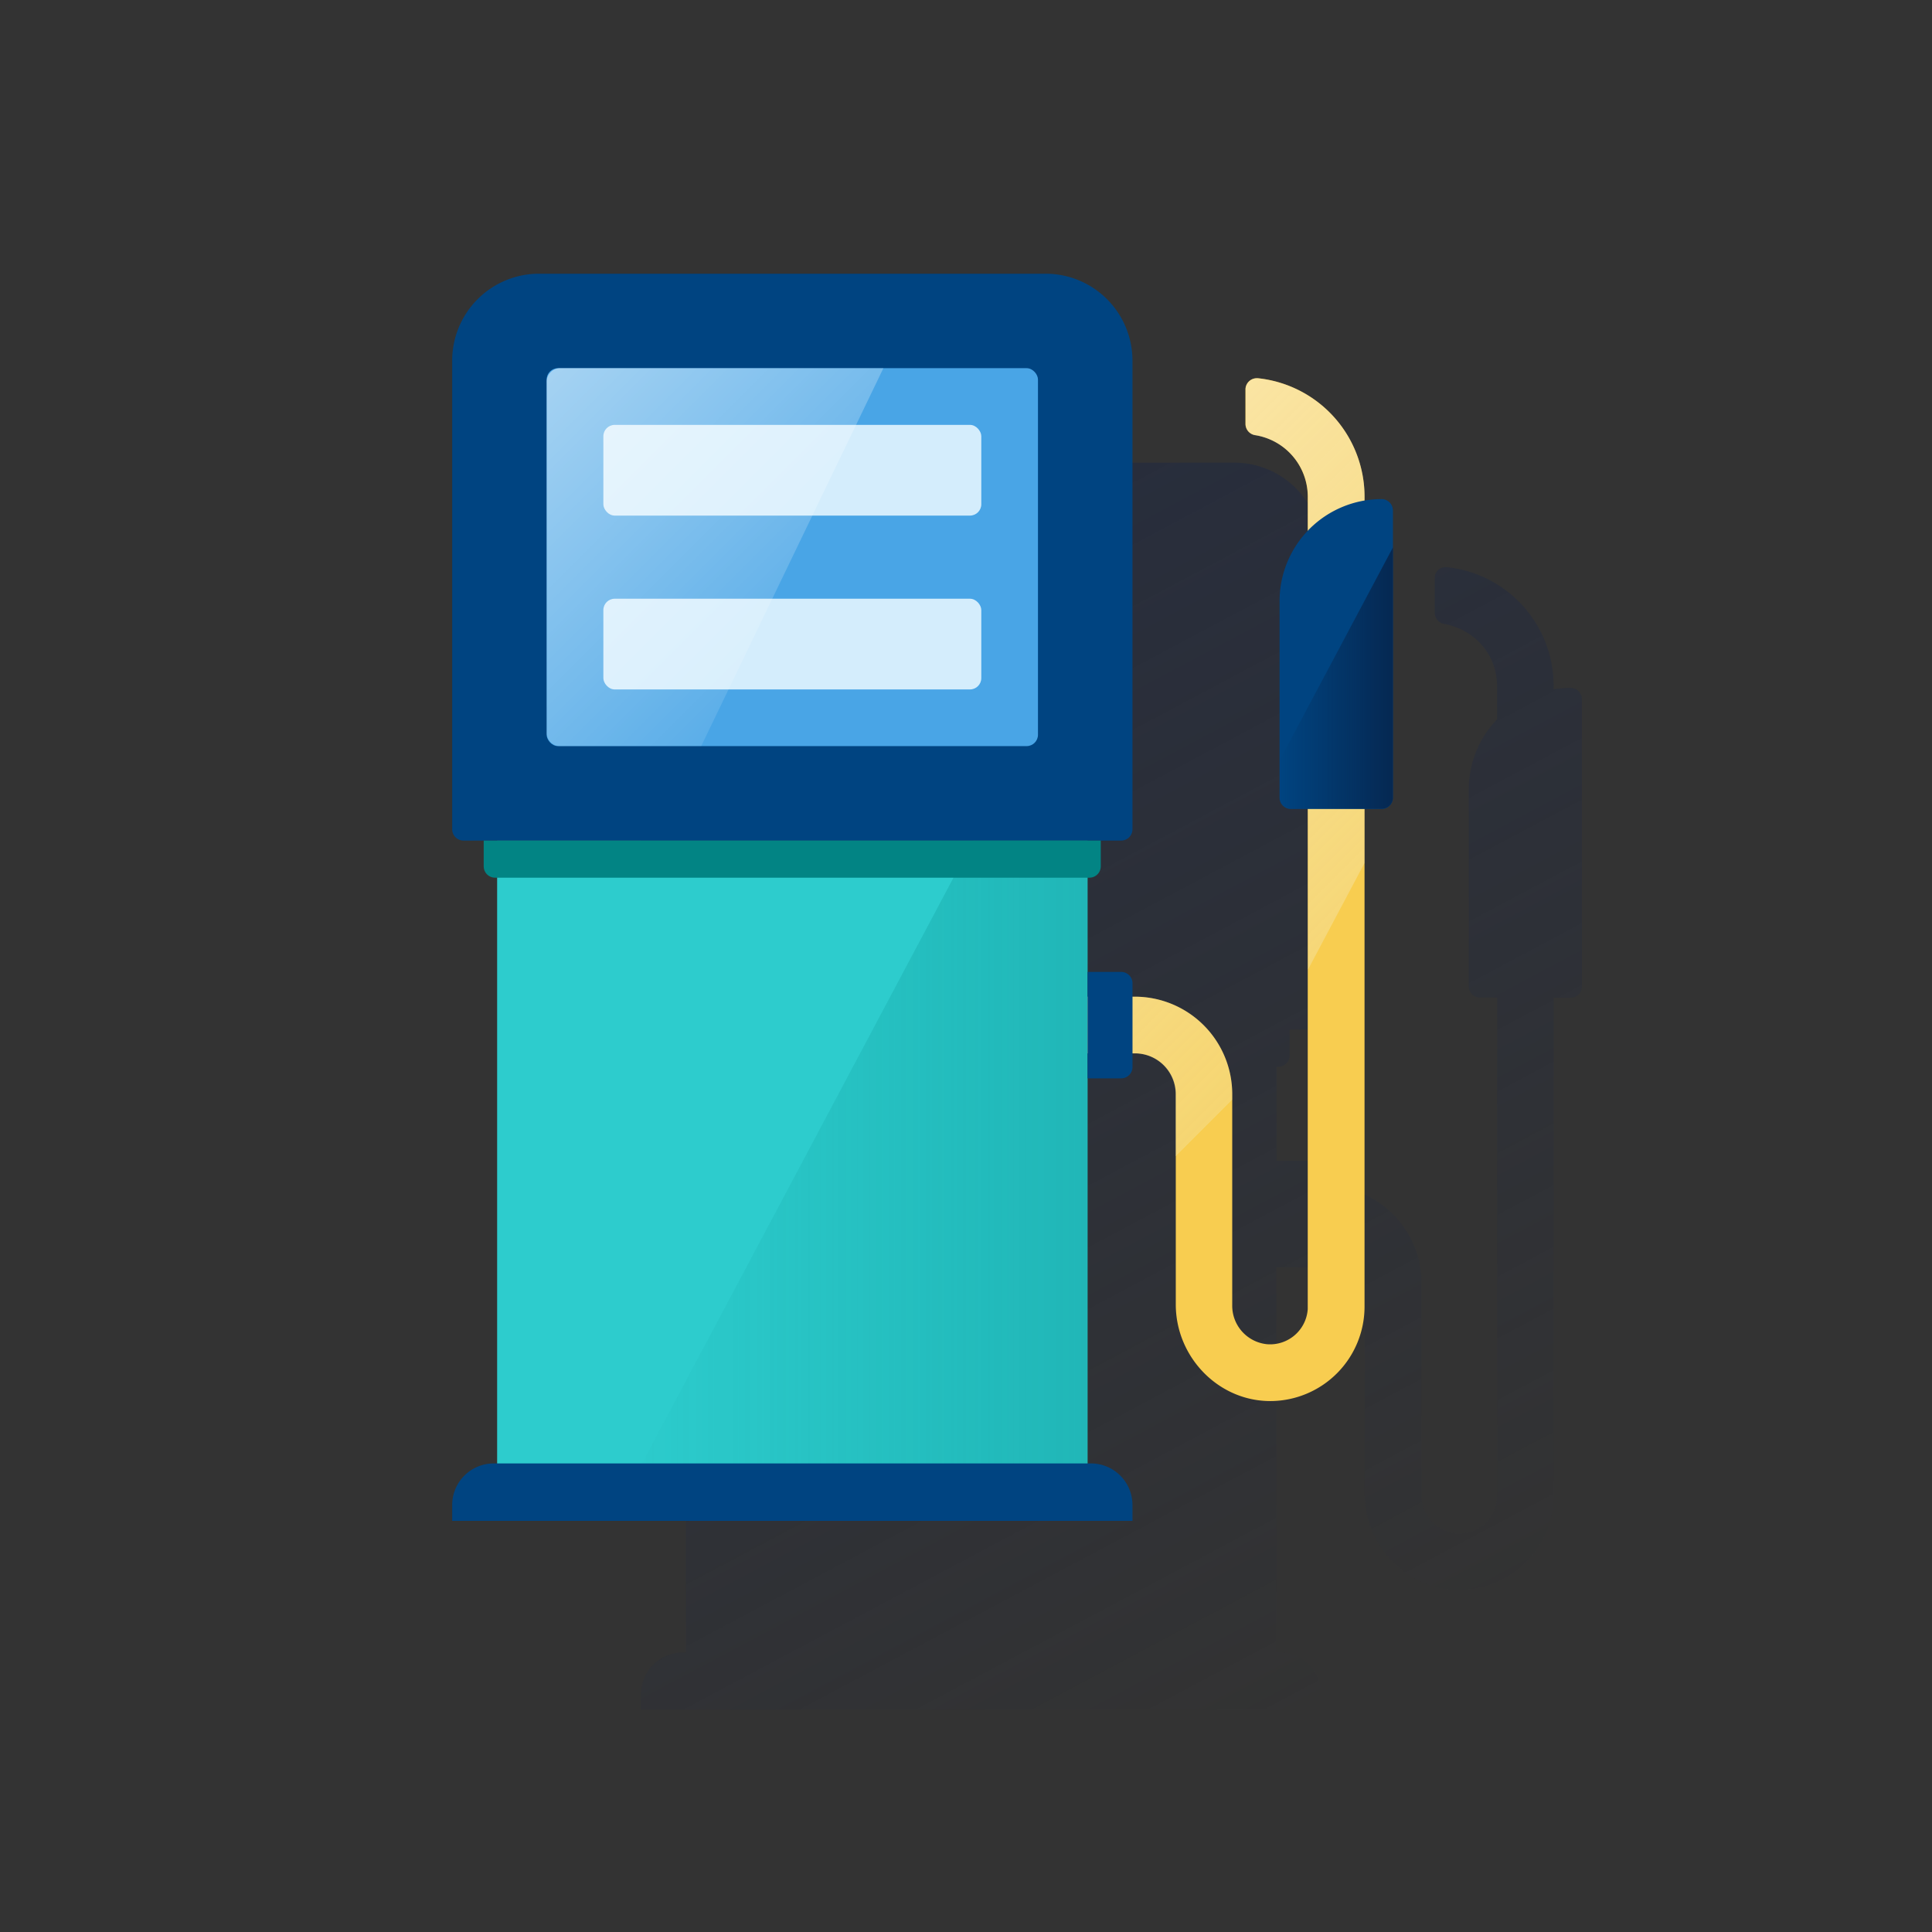 <svg xmlns="http://www.w3.org/2000/svg" xmlns:xlink="http://www.w3.org/1999/xlink" viewBox="0 0 600 600"><rect x="0" y="0" width="600" height="600" fill="#333333" stroke="none"/><defs><style>.cls-1{fill:none;}.cls-2{fill:url(#Degradado_sin_nombre_464);}.cls-3{fill:#f8cd50;}.cls-4{fill:url(#Degradado_sin_nombre_40);}.cls-5{fill:url(#Degradado_sin_nombre_40-2);}.cls-6{fill:#2dcccd;}.cls-7{fill:#004481;}.cls-8{fill:#49a5e6;}.cls-9{fill:#d4edfc;}.cls-10{fill:url(#Degradado_sin_nombre_47);}.cls-11{fill:url(#Degradado_sin_nombre_73);}.cls-12{fill:#028484;}.cls-13{fill:url(#Degradado_sin_nombre_114);}</style><linearGradient id="Degradado_sin_nombre_464" x1="222.09" y1="4167.79" x2="424.74" y2="3786.67" gradientTransform="matrix(1, 0, 0, -1, 0, 4310)" gradientUnits="userSpaceOnUse"><stop offset="0" stop-color="#192647" stop-opacity="0.5"/><stop offset="1" stop-color="#192647" stop-opacity="0"/></linearGradient><linearGradient id="Degradado_sin_nombre_40" x1="339.5" y1="4165.43" x2="464.61" y2="4040.32" gradientTransform="matrix(1, 0, 0, -1, 0, 4310)" gradientUnits="userSpaceOnUse"><stop offset="0" stop-color="#fff" stop-opacity="0.5"/><stop offset="1" stop-color="#edf8f9" stop-opacity="0.2"/><stop offset="1" stop-color="#fff" stop-opacity="0"/></linearGradient><linearGradient id="Degradado_sin_nombre_40-2" x1="241.54" y1="4089.5" x2="372.64" y2="3958.4" xlink:href="#Degradado_sin_nombre_40"/><linearGradient id="Degradado_sin_nombre_47" x1="168.42" y1="4191.85" x2="249.88" y2="4110.39" gradientTransform="matrix(1, 0, 0, -1, 0, 4310)" gradientUnits="userSpaceOnUse"><stop offset="0.01" stop-color="#fff" stop-opacity="0.5"/><stop offset="1" stop-color="#fff" stop-opacity="0.1"/></linearGradient><linearGradient id="Degradado_sin_nombre_73" x1="337.75" y1="3943.32" x2="189.9" y2="3943.32" gradientTransform="matrix(1, 0, 0, -1, 0, 4310)" gradientUnits="userSpaceOnUse"><stop offset="0" stop-color="#028484" stop-opacity="0.3"/><stop offset="1" stop-color="#028484" stop-opacity="0"/></linearGradient><linearGradient id="Degradado_sin_nombre_114" x1="432.59" y1="4099.42" x2="397.38" y2="4099.42" gradientTransform="matrix(1, 0, 0, -1, 0, 4310)" gradientUnits="userSpaceOnUse"><stop offset="0" stop-color="#072146" stop-opacity="0.8"/><stop offset="1" stop-color="#072146" stop-opacity="0"/></linearGradient></defs><title>11</title><g id="Cuadrados_Blancos" data-name="Cuadrados Blancos"><rect class="cls-1" width="600" height="600"/></g><g id="Capa_38" data-name="Capa 38"><path class="cls-2" d="M487.76,213.64h0a32.16,32.16,0,0,0-5.28.44v-1.17h0a37,37,0,0,0-1.62-10.81c-.22-.71-.46-1.42-.72-2.11a36.82,36.82,0,0,0-3.94-7.67l-.56-.81a37,37,0,0,0-26.2-15.35,3.4,3.4,0,0,0-3.86,2.87c0,.13,0,.26,0,.39v.25h0v10.64h0a3.55,3.55,0,0,0,.23,1.25,3.46,3.46,0,0,0,1.05,1.45,3.59,3.59,0,0,0,1.73.78A19.26,19.26,0,0,1,452.7,195,19.69,19.69,0,0,1,463,204.52a20,20,0,0,1,1.93,8.21v10.66a31.55,31.55,0,0,0-8.8,21.9v61h0a3.51,3.51,0,0,0,3.52,3.52h5.28V464.45a11.75,11.75,0,0,1-11.71,11.77l-.84,0a12,12,0,0,1-10.93-12.13V398.48a29.7,29.7,0,0,0-.61-6.1,29,29,0,0,0-1.76-5.68c-.18-.46-.39-.9-.61-1.34a30.41,30.41,0,0,0-14.16-14.17l-1.34-.61a30.12,30.12,0,0,0-11.79-2.37h-.73V364a3.53,3.53,0,0,0-3.53-3.52H396.47V331.29H397a3.52,3.52,0,0,0,3.52-3.53v-8h6.27a3.52,3.52,0,0,0,3.52-3.52V170.68a27,27,0,0,0-27-27H226.05a27,27,0,0,0-27,27V316.22a3.52,3.52,0,0,0,3.52,3.52h6.27v8a3.52,3.52,0,0,0,3.52,3.53H213V513.21h-1a12.91,12.91,0,0,0-12.91,12.91h0V531H410.31v-4.93a12.91,12.91,0,0,0-12.91-12.91h-1V393.55h10.42a3.53,3.53,0,0,0,3.52-3.52v-4.21h.79a11.15,11.15,0,0,1,1.29.07,12.67,12.67,0,0,1,11.3,11.3c0,.43.07.86.07,1.29v65.3c0,16.43,13.43,30.28,29.85,30a29.33,29.33,0,0,0,28.83-29.34V309.88h5.29a3.53,3.53,0,0,0,3.52-3.52h0v-89.2A3.53,3.53,0,0,0,487.76,213.64Z"/><path class="cls-3" d="M395,435.11c-16.44.28-29.85-13.59-29.85-30V339.8a12.66,12.66,0,0,0-12.66-12.67H334v-17.6h18.41a30.27,30.27,0,0,1,30.27,30.27h0v65.55a12,12,0,0,0,10.94,12.12,11.73,11.73,0,0,0,12.51-10.91c0-.28,0-.55,0-.83V154.25a19.4,19.4,0,0,0-16.35-19.13,3.53,3.53,0,0,1-3-3.52V121a3.52,3.52,0,0,1,3.5-3.54,3,3,0,0,1,.42,0,37,37,0,0,1,33.07,36.82V405.77A29.34,29.34,0,0,1,395,435.11Z"/><path class="cls-4" d="M390.73,117.49a3.51,3.51,0,0,0-3.89,3.1,3,3,0,0,0,0,.42v10.64a3.53,3.53,0,0,0,3,3.53,19.39,19.39,0,0,1,16.35,19.07v146.9L423.78,268V154.25A37,37,0,0,0,390.73,117.49Z"/><path class="cls-5" d="M352.41,309.53H334v17.6h18.41a12.67,12.67,0,0,1,12.67,12.67h0v38.62l17.6-33.11v-5.49a30.26,30.26,0,0,0-30.24-30.29Z"/><rect class="cls-6" x="154.39" y="261.05" width="183.36" height="211.26"/><path class="cls-7" d="M324.7,85H167.43a27,27,0,0,0-27,27h0V257.53a3.52,3.52,0,0,0,3.52,3.52H348.18a3.52,3.52,0,0,0,3.52-3.52V112a27,27,0,0,0-27-27Z"/><rect class="cls-8" x="169.77" y="114.34" width="152.58" height="117.37" rx="3.52"/><rect class="cls-9" x="187.38" y="131.95" width="117.37" height="28.17" rx="3.52"/><rect class="cls-9" x="187.38" y="185.94" width="117.37" height="28.17" rx="3.52"/><path class="cls-10" d="M173.77,114.34a4.22,4.22,0,0,0-4,4.4V227.31a4.22,4.22,0,0,0,4,4.4h44l56.58-117.37Z"/><path class="cls-7" d="M429.07,155h0a3.53,3.53,0,0,1,3.52,3.52v89.2a3.52,3.52,0,0,1-3.52,3.52H400.9a3.51,3.51,0,0,1-3.52-3.52v-61A31.69,31.69,0,0,1,429.07,155Z"/><path class="cls-7" d="M337.75,301.84h10.44a3.52,3.52,0,0,1,3.52,3.52v26a3.53,3.53,0,0,1-3.52,3.53H337.75v-33Z"/><polygon class="cls-11" points="337.75 261.05 302.24 261.05 189.9 472.32 337.75 472.32 337.75 261.05"/><path class="cls-12" d="M150.22,261.05H341.85v8a3.52,3.52,0,0,1-3.52,3.52H153.74a3.52,3.52,0,0,1-3.52-3.52v-8Z"/><path class="cls-13" d="M397.38,236.18v11.49a3.51,3.51,0,0,0,3.52,3.52h28.17a3.52,3.52,0,0,0,3.52-3.52V170Z"/><path class="cls-7" d="M153.34,454.48H338.79a12.91,12.91,0,0,1,12.91,12.91h0v4.93H140.43v-4.93A12.91,12.91,0,0,1,153.34,454.48Z"/></g></svg>